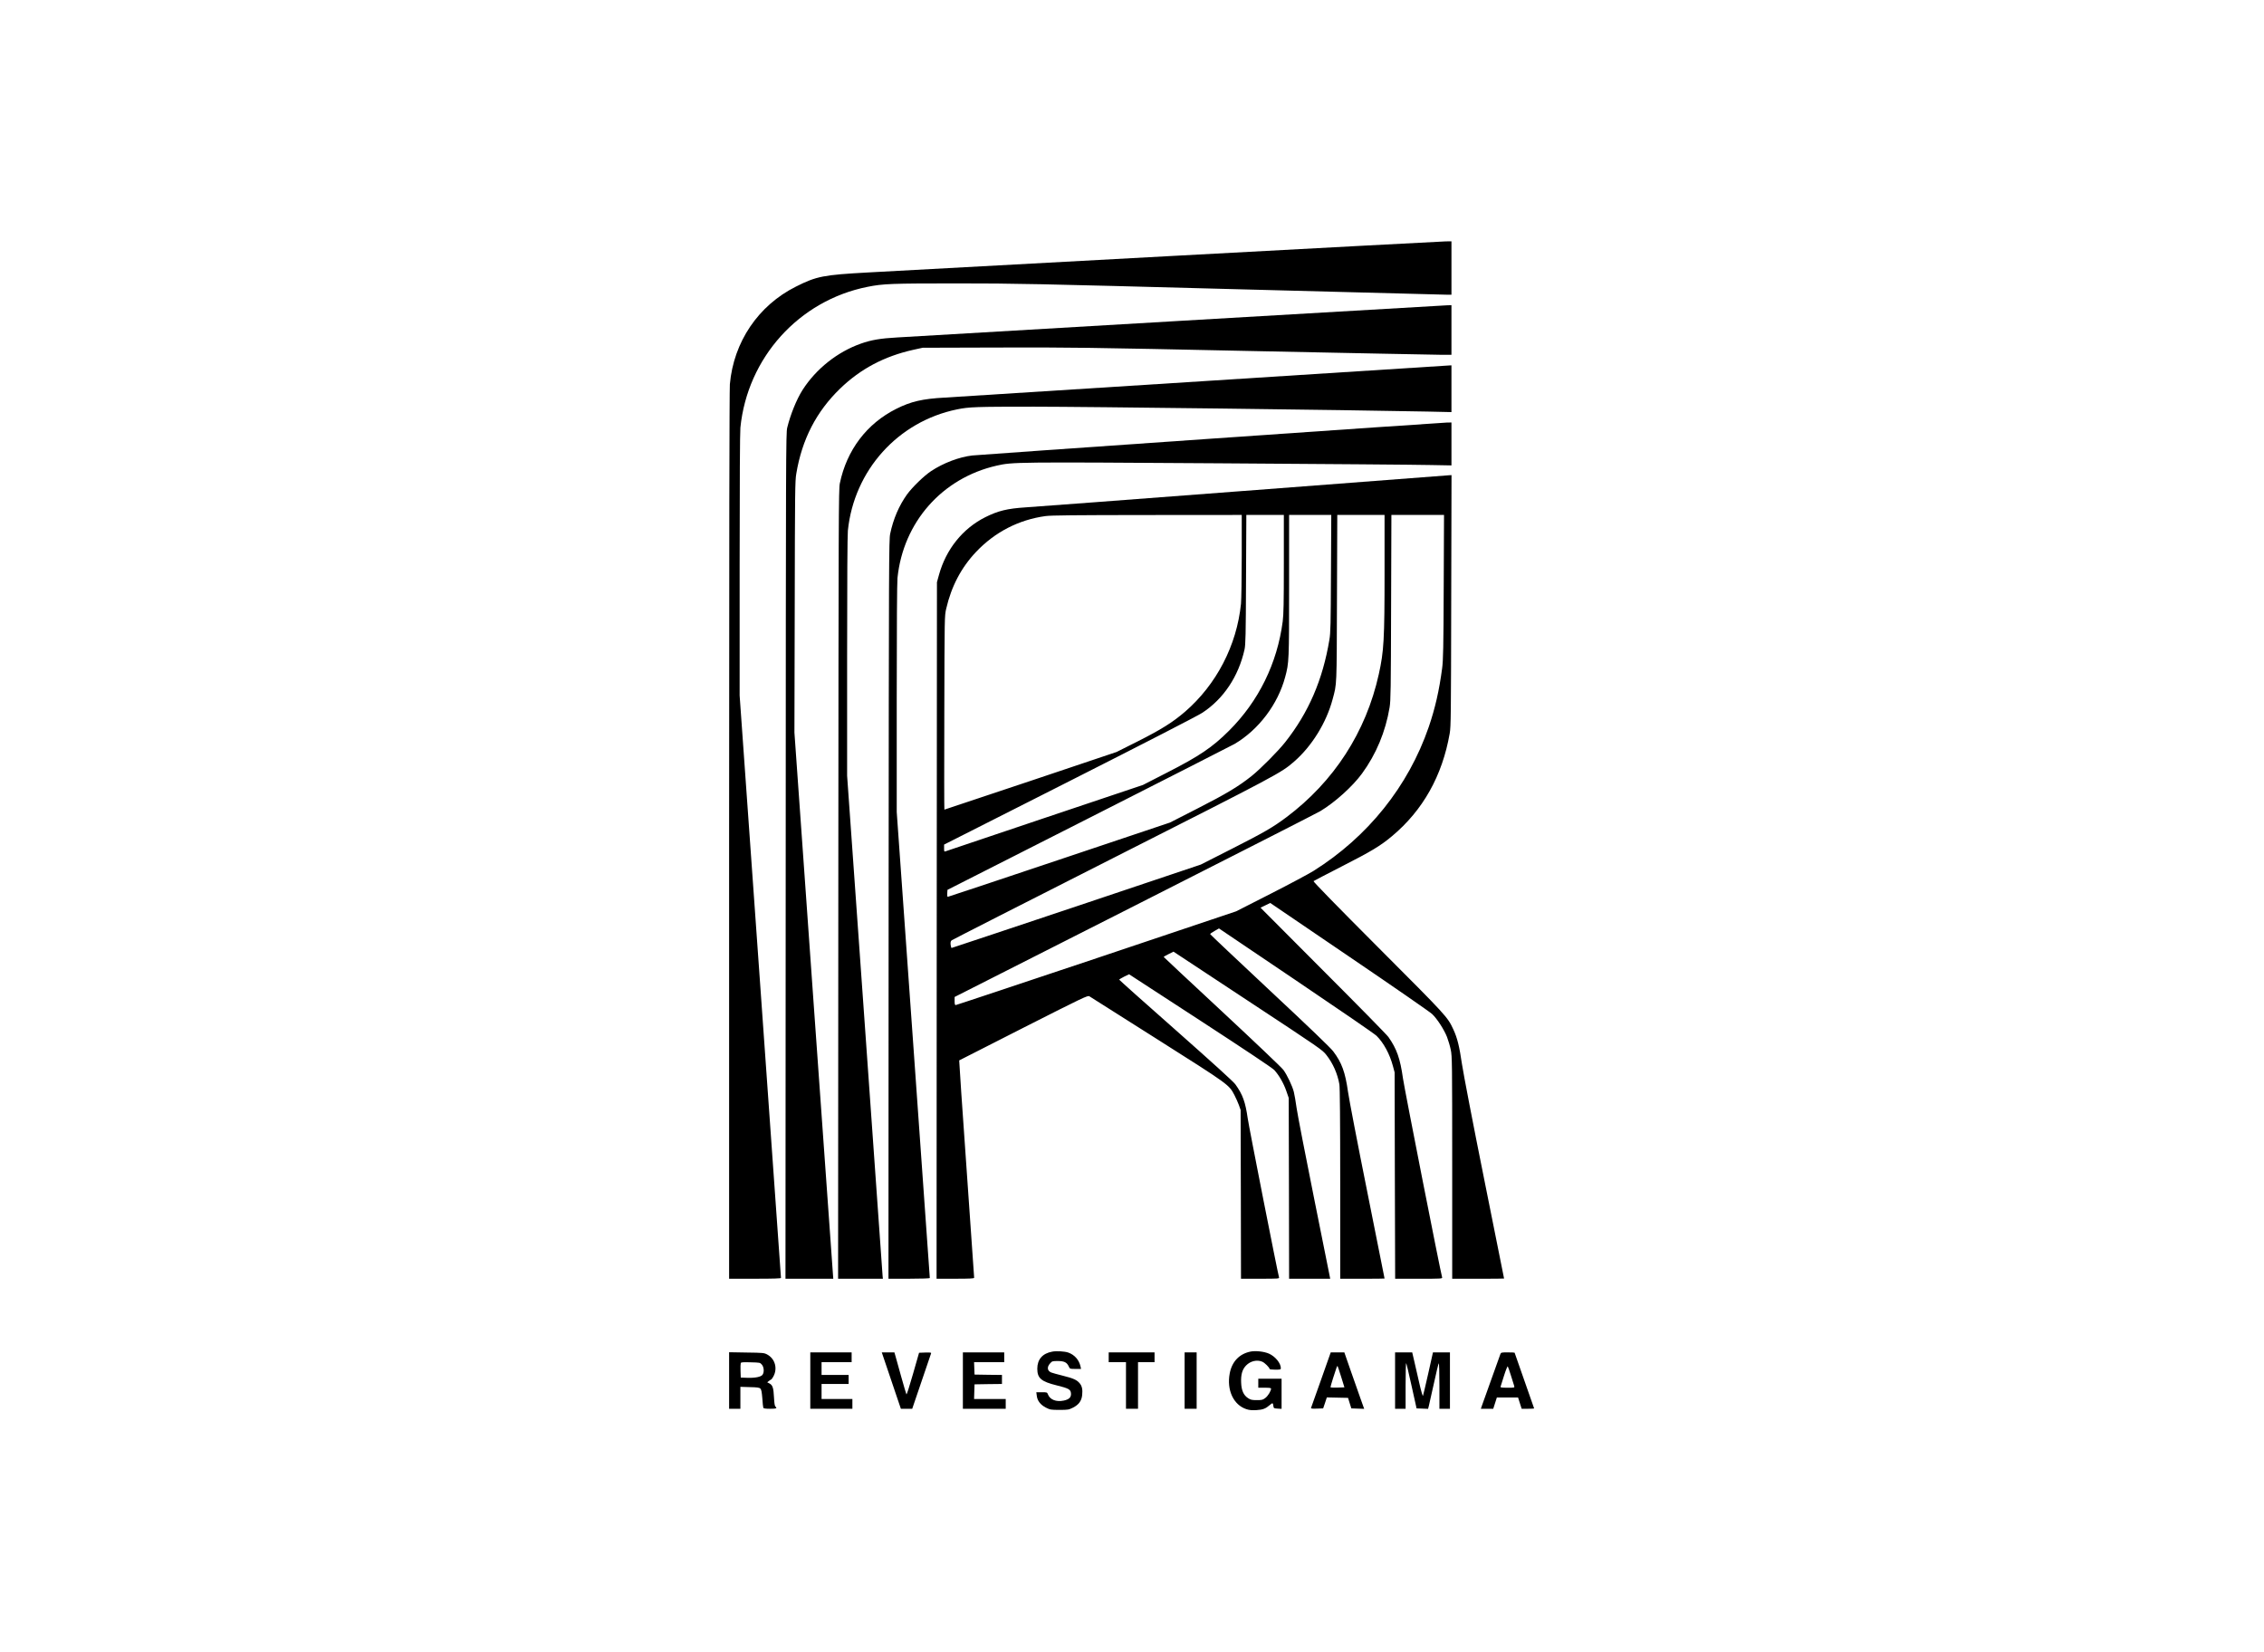 <?xml version="1.0" standalone="no"?>
<!DOCTYPE svg PUBLIC "-//W3C//DTD SVG 20010904//EN"
 "http://www.w3.org/TR/2001/REC-SVG-20010904/DTD/svg10.dtd">
<svg version="1.0" xmlns="http://www.w3.org/2000/svg"
 width="3012pt" height="2197pt" viewBox="0 0 3012 2197"
 preserveAspectRatio="xMidYMid meet">

<g transform="translate(0,2197) scale(0.1,-0.1)"
fill="#000000" stroke="none">
<path d="M15590 18565 c-1961 -106 -3776 -205 -4035 -219 -602 -33 -690 -50
-965 -188 -502 -251 -830 -736 -880 -1300 -6 -74 -10 -2154 -10 -6005 l0
-5893 345 0 c242 0 345 3 345 11 0 6 -124 1751 -275 3879 l-275 3868 0 1730
c0 1129 4 1766 10 1833 94 932 779 1691 1690 1873 207 42 318 46 1197 46 782
0 1002 -5 3630 -75 1538 -41 2830 -75 2870 -75 l73 0 0 355 0 355 -77 -1 c-43
-1 -1682 -88 -3643 -194z"/>
<path d="M15670 17700 c-1944 -114 -3625 -213 -3735 -219 -219 -12 -344 -33
-482 -82 -312 -110 -596 -336 -775 -615 -80 -125 -162 -328 -205 -504 -17 -72
-18 -327 -20 -5697 l-3 -5623 318 0 318 0 -3 37 c-2 21 -118 1656 -259 3633
l-255 3595 4 1670 c3 1541 4 1678 21 1775 76 456 267 825 582 1130 273 264
590 431 976 517 l123 27 1000 3 c939 3 1146 1 3396 -47 1318 -27 2450 -50
2517 -50 l122 0 0 330 0 330 -52 -1 c-29 -1 -1644 -95 -3588 -209z"/>
<path d="M16015 16900 c-1787 -114 -3339 -213 -3447 -219 -296 -16 -450 -52
-643 -149 -393 -196 -660 -549 -752 -992 -16 -80 -17 -379 -20 -5332 l-3
-5248 298 0 298 0 -4 37 c-1 21 -108 1527 -237 3346 l-235 3308 0 1578 c0
1030 4 1615 10 1682 82 802 666 1452 1452 1613 161 33 246 36 1028 36 662 0
4211 -44 5238 -65 l312 -7 0 311 0 311 -22 -1 c-13 -1 -1485 -95 -3273 -209z"/>
<path d="M16105 16134 c-1694 -117 -3121 -218 -3170 -223 -174 -20 -385 -100
-548 -208 -95 -63 -249 -213 -320 -310 -106 -148 -183 -326 -224 -523 -17 -81
-18 -316 -21 -4997 l-2 -4913 275 0 c167 0 275 4 275 10 0 5 -99 1402 -220
3104 l-220 3094 0 1505 c0 978 4 1541 10 1608 76 743 594 1330 1320 1495 214
48 233 49 2962 31 1399 -9 2666 -19 2816 -23 l272 -5 0 285 0 286 -62 -1 c-35
-1 -1449 -97 -3143 -215z"/>
<path d="M16540 15439 c-1499 -114 -2801 -213 -2893 -218 -247 -16 -369 -46
-539 -131 -301 -151 -522 -427 -616 -767 l-27 -98 -3 -4632 -2 -4633 250 0
c193 0 250 3 250 13 0 6 -45 659 -101 1450 -56 790 -100 1439 -98 1441 2 2
388 198 857 436 799 405 854 431 875 417 12 -7 418 -265 902 -571 960 -608
955 -604 1028 -744 19 -37 46 -96 59 -132 l23 -65 3 -1122 2 -1123 256 0 c239
0 255 1 250 18 -19 64 -398 1988 -416 2112 -32 222 -67 320 -165 456 -27 37
-287 273 -792 720 -414 365 -753 668 -753 672 0 4 29 22 65 40 l66 32 947
-616 c608 -396 960 -631 985 -658 62 -68 124 -175 159 -276 l33 -95 3 -1202 2
-1203 274 0 273 0 -212 1057 c-117 582 -223 1128 -235 1213 -12 85 -28 182
-37 215 -19 77 -89 225 -139 293 -21 30 -388 378 -814 775 -426 396 -776 723
-778 727 -1 3 27 20 64 38 l66 33 990 -653 c973 -641 992 -654 1045 -723 87
-111 147 -247 172 -389 7 -40 11 -484 11 -1323 l0 -1263 295 0 c162 0 295 1
295 3 0 2 -104 520 -230 1153 -127 632 -242 1230 -256 1329 -37 263 -83 389
-197 540 -34 46 -320 321 -844 810 -435 407 -792 744 -793 749 -1 5 25 24 58
42 l59 34 1024 -691 c563 -380 1046 -711 1072 -737 94 -92 176 -243 219 -405
l22 -82 3 -1372 4 -1373 315 0 c296 0 315 1 310 18 -24 82 -500 2501 -521
2647 -37 263 -82 392 -193 550 -19 28 -410 426 -869 885 l-833 836 64 31 65
32 1053 -716 c579 -393 1075 -736 1101 -762 67 -63 160 -208 198 -305 17 -45
40 -121 50 -171 18 -85 19 -164 19 -1567 l0 -1478 345 0 c190 0 345 1 345 3 0
2 -119 595 -264 1318 -146 725 -278 1413 -296 1534 -35 239 -62 348 -115 462
-77 166 -84 174 -999 1090 -550 551 -867 876 -861 882 6 5 177 94 380 198 388
198 510 271 665 401 411 344 669 803 767 1367 16 92 17 238 20 1768 l4 1667
-23 -1 c-13 -1 -1249 -95 -2748 -210z m-20 -858 c0 -302 -5 -584 -10 -642 -56
-555 -327 -1076 -745 -1437 -164 -141 -316 -236 -629 -394 l-281 -141 -1143
-384 c-629 -210 -1146 -383 -1148 -383 -3 0 -3 579 -1 1288 3 1287 3 1287 25
1384 69 299 200 548 399 758 250 263 566 426 923 475 74 10 378 13 1353 14
l1257 1 0 -539z m560 -110 c0 -527 -3 -672 -15 -768 -73 -557 -320 -1060 -714
-1453 -223 -222 -393 -337 -824 -557 l-322 -165 -1305 -438 c-718 -241 -1313
-442 -1322 -445 -16 -6 -18 -1 -18 41 l0 49 1668 844 c1016 514 1706 869 1767
909 283 185 482 484 562 842 14 66 17 178 20 933 l4 857 249 0 250 0 0 -649z
m627 -128 c-3 -681 -5 -791 -21 -883 -88 -532 -276 -968 -588 -1363 -96 -121
-328 -355 -448 -451 -172 -137 -338 -237 -715 -429 l-370 -189 -1473 -494
c-810 -272 -1478 -494 -1483 -494 -6 0 -9 20 -7 47 l3 46 1885 956 c1037 526
1908 969 1935 985 320 189 576 527 673 891 51 189 52 214 52 1218 l0 937 281
0 280 0 -4 -777z m713 20 c0 -904 -9 -1057 -77 -1363 -170 -768 -596 -1427
-1230 -1902 -178 -133 -293 -200 -728 -421 l-410 -208 -1653 -555 c-910 -304
-1657 -554 -1662 -554 -4 0 -10 19 -13 43 -3 32 0 46 13 58 10 8 971 498 2136
1088 2210 1119 2248 1139 2422 1291 236 206 428 517 511 828 57 212 54 148 58
1345 l4 1107 314 0 315 0 0 -757z m787 -200 c-3 -816 -7 -977 -21 -1083 -39
-295 -93 -531 -178 -780 -272 -790 -810 -1461 -1533 -1915 -60 -38 -317 -175
-570 -304 l-460 -234 -1858 -624 c-1022 -342 -1865 -623 -1873 -623 -10 0 -14
14 -14 54 l0 54 2400 1216 c1320 669 2430 1234 2467 1257 194 117 428 328 553
499 188 257 313 556 367 880 15 95 17 227 20 1333 l4 1227 350 0 350 0 -4
-957z"/>
<path d="M13999 3990 c-129 -23 -199 -103 -199 -227 0 -127 52 -171 259 -222
158 -39 185 -54 189 -105 5 -53 -24 -82 -96 -97 -102 -21 -184 12 -211 84 -10
26 -13 27 -82 27 l-72 0 6 -46 c7 -67 50 -122 122 -159 56 -28 65 -30 180 -30
115 0 124 2 180 30 77 39 114 90 122 167 8 74 -2 121 -34 158 -37 44 -83 65
-224 100 -68 17 -137 36 -152 42 -54 21 -62 71 -18 120 28 32 32 33 104 33 86
0 121 -18 146 -73 15 -32 15 -32 89 -32 l74 0 -7 33 c-19 87 -80 156 -164 185
-47 16 -156 23 -212 12z"/>
<path d="M16633 3990 c-146 -31 -244 -134 -273 -290 -42 -220 50 -419 221
-475 38 -13 73 -16 133 -13 87 5 123 19 181 69 36 32 41 30 47 -21 3 -23 8
-25 56 -28 l52 -3 0 200 0 201 -155 0 -155 0 0 -60 0 -60 85 0 c61 0 85 -3 85
-12 -1 -32 -41 -98 -76 -124 -34 -26 -45 -29 -114 -29 -66 0 -82 4 -117 27
-59 39 -87 102 -91 205 -5 107 15 177 66 229 57 59 145 80 215 50 32 -13 97
-78 97 -96 0 -6 33 -10 75 -10 69 0 75 2 75 20 0 66 -73 155 -157 193 -65 29
-181 42 -250 27z"/>
<path d="M9700 3606 l0 -376 75 0 75 0 0 146 0 146 125 -4 c100 -2 128 -6 141
-20 13 -12 19 -46 26 -130 4 -62 10 -119 13 -125 3 -9 31 -13 90 -13 83 0 99
6 71 29 -9 7 -15 47 -19 123 -6 127 -18 163 -61 185 l-29 15 24 19 c13 10 27
19 30 19 3 0 15 17 27 38 59 106 25 234 -78 292 -44 24 -51 25 -277 28 l-233
4 0 -376z m436 211 c28 -33 33 -100 9 -134 -20 -29 -100 -45 -206 -41 l-84 3
-3 89 c-2 49 0 96 3 104 4 11 30 13 131 10 124 -3 126 -3 150 -31z"/>
<path d="M10780 3605 l0 -375 280 0 280 0 0 65 0 65 -205 0 -205 0 0 100 0
100 180 0 180 0 0 60 0 60 -180 0 -180 0 0 85 0 85 200 0 200 0 0 65 0 65
-275 0 -275 0 0 -375z"/>
<path d="M11858 3605 l127 -375 76 0 75 0 123 361 c67 199 125 368 128 376 4
11 -9 13 -77 11 l-83 -3 -81 -283 c-44 -155 -83 -277 -87 -270 -4 7 -35 112
-69 233 -33 121 -68 244 -76 273 l-15 52 -84 0 -84 0 127 -375z"/>
<path d="M12810 3605 l0 -375 285 0 285 0 0 65 0 65 -210 0 -211 0 3 98 3 97
183 3 182 2 0 60 0 60 -182 2 -183 3 -3 83 -3 82 201 0 200 0 0 65 0 65 -275
0 -275 0 0 -375z"/>
<path d="M14750 3915 l0 -65 115 0 115 0 0 -310 0 -310 80 0 80 0 0 310 0 310
110 0 110 0 0 65 0 65 -305 0 -305 0 0 -65z"/>
<path d="M15760 3605 l0 -375 80 0 80 0 0 375 0 375 -80 0 -80 0 0 -375z"/>
<path d="M17576 3618 c-71 -200 -131 -369 -134 -376 -3 -10 14 -12 78 -10 l83
3 25 73 24 73 141 -3 141 -3 22 -70 22 -70 85 -3 86 -3 -44 123 c-24 68 -83
237 -132 375 l-88 253 -90 0 -91 0 -128 -362z m267 36 l43 -139 -89 -3 c-49
-1 -92 0 -95 2 -3 3 12 59 33 123 46 144 54 167 60 161 2 -2 24 -67 48 -144z"/>
<path d="M18560 3605 l0 -375 70 0 70 0 0 307 c0 168 3 303 8 299 4 -4 36
-141 72 -304 l66 -297 76 -3 77 -3 10 38 c5 21 35 155 67 298 31 143 60 264
65 270 5 5 9 -122 9 -298 l0 -307 70 0 70 0 0 375 0 375 -113 0 -113 0 -63
-282 c-35 -156 -67 -289 -70 -296 -4 -7 -27 72 -50 175 -24 103 -54 236 -68
296 l-25 107 -114 0 -114 0 0 -375z"/>
<path d="M19960 3955 c-5 -14 -60 -166 -121 -338 -61 -172 -117 -329 -125
-349 l-13 -38 83 0 82 0 24 75 24 75 141 0 141 0 24 -75 24 -75 83 0 c46 0 83
2 83 4 0 2 -58 169 -130 371 -71 202 -130 369 -130 371 0 2 -41 4 -90 4 -88 0
-91 -1 -100 -25z m142 -285 c20 -63 39 -125 43 -137 6 -23 5 -23 -90 -23 -74
0 -96 3 -92 13 2 6 23 72 46 146 23 73 46 130 50 125 4 -5 24 -61 43 -124z"/>
</g>
</svg>

